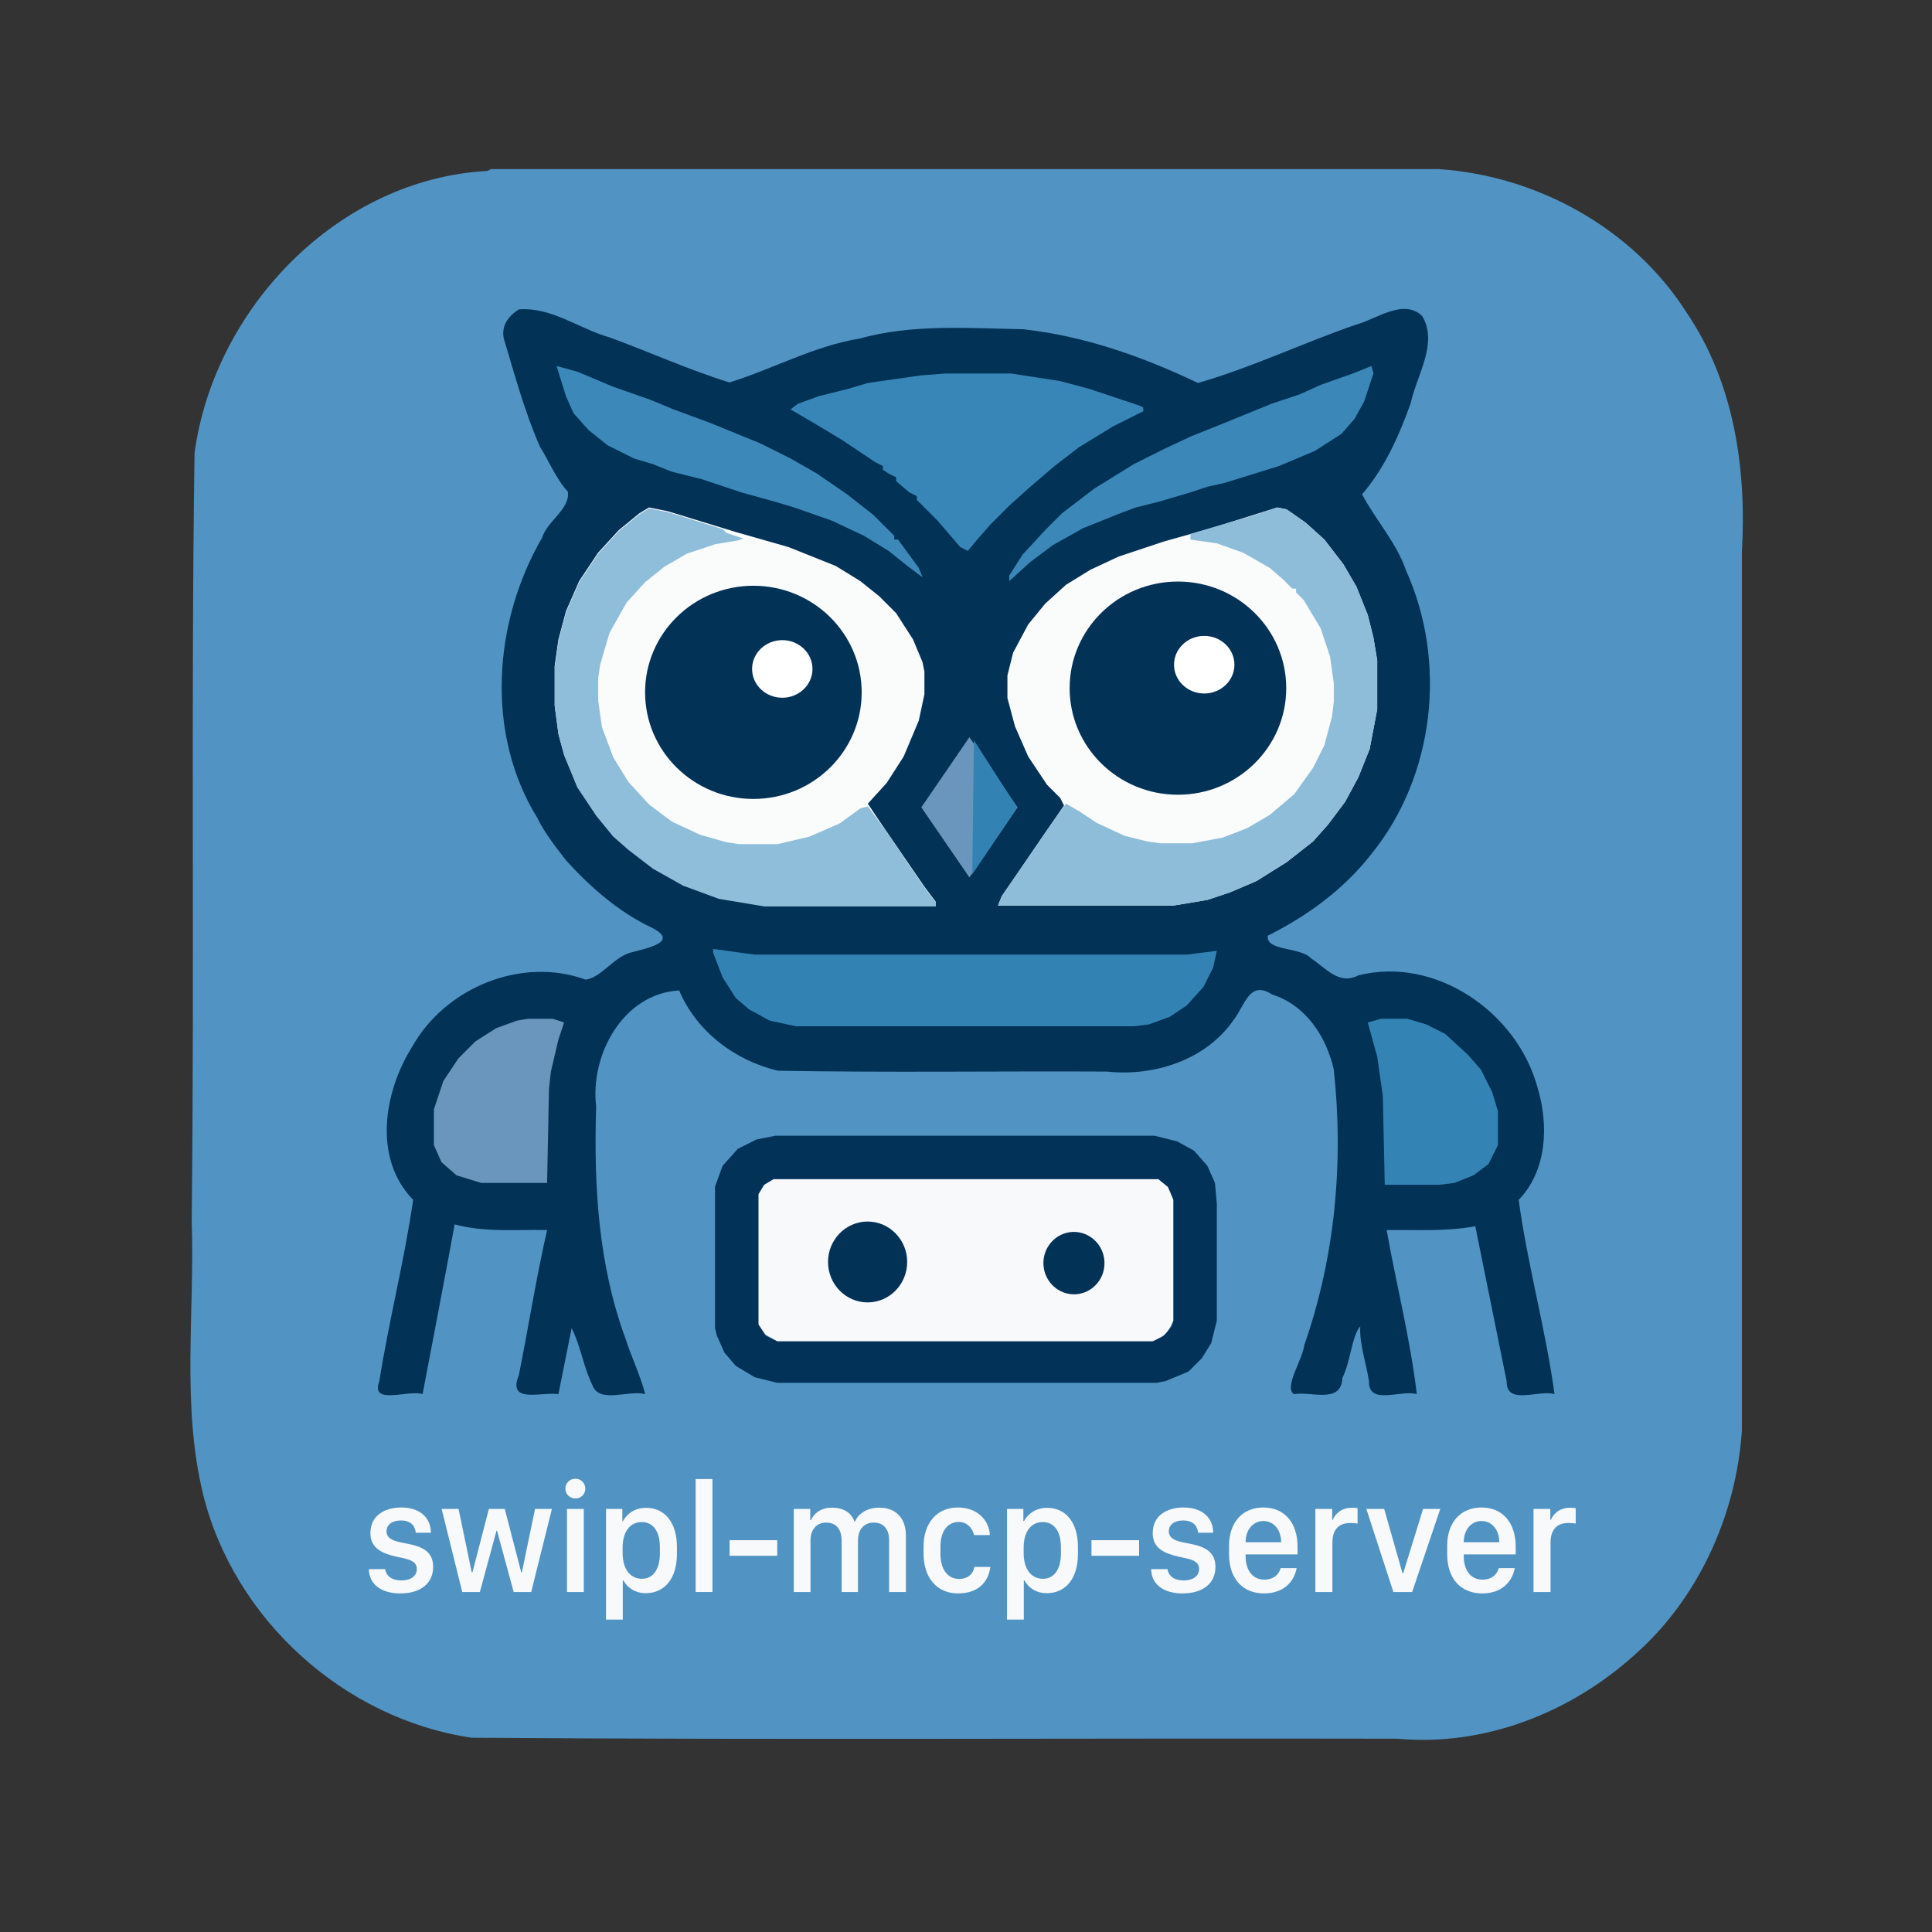 <?xml version="1.0" encoding="UTF-8" standalone="no"?><!DOCTYPE svg PUBLIC "-//W3C//DTD SVG 1.1//EN" "http://www.w3.org/Graphics/SVG/1.1/DTD/svg11.dtd"><svg width="100%" height="100%" viewBox="0 0 4267 4267" version="1.1" xmlns="http://www.w3.org/2000/svg" xmlns:xlink="http://www.w3.org/1999/xlink" xml:space="preserve" xmlns:serif="http://www.serif.com/" style="fill-rule:evenodd;clip-rule:evenodd;stroke-linejoin:round;stroke-miterlimit:2;"><rect x="0" y="0" width="4267" height="4267" fill="#333333" stroke="none"/><path id="path1" d="M1084.55,373.44l2091.67,-0c217.784,13.909 430.015,130.56 548.313,316.219c105.898,155.451 133.189,346.374 122.521,530.051l-0,1941.23c-12.806,185.787 -96.193,370.089 -237.053,494.146c-141.456,127.56 -331.673,202.649 -522.985,185.02c-681.681,-1.461 -1364.03,2.923 -2045.29,-2.191c-282.215,-41.585 -525.291,-261.65 -593.428,-538.675c-47.689,-196.934 -17.954,-402.048 -24.891,-602.865c6.283,-565.045 -1.908,-1130.33 6.222,-1695.24c42.931,-320.161 317.473,-606.225 646.593,-623.527l8.334,-4.166Z" style="fill:#5194c4;fill-rule:nonzero;"/><path d="M818.093,3386.21c-0,33.508 26.212,44.967 58.435,52.085c23.541,4.861 44.077,7.986 44.077,27.084c-0,13.542 -10.853,25.174 -34.394,25.174c-20.869,0 -33.391,-10.07 -35.395,-25.001l-36.062,0c-0,32.814 26.713,53.648 69.12,53.648c44.411,-0 72.793,-21.529 72.793,-58.682c0,-34.723 -25.711,-45.314 -58.435,-51.391c-20.035,-3.819 -44.577,-7.465 -44.577,-26.736c-0,-15.452 12.855,-24.306 31.722,-24.306c24.041,-0 31.721,14.236 32.89,27.084l33.392,-0c-0,-32.467 -23.541,-55.731 -65.281,-55.731c-35.729,0 -68.285,17.014 -68.285,56.772Z" style="fill:#f8f9fa;fill-rule:nonzero;"/><path d="M1218.94,3332.57l-37.231,0l-29.051,139.934l-1.502,0l-36.397,-139.934l-35.061,0l-36.23,139.934l-1.669,0l-29.051,-139.934l-37.398,0l45.579,183.511l38.901,0l36.731,-135.419l1.168,-0l36.731,135.419l38.734,0l45.746,-183.511Z" style="fill:#f8f9fa;fill-rule:nonzero;"/><path d="M1248.76,3287.77c-0,12.674 10.017,21.702 22.038,21.702c12.021,0 21.871,-9.028 21.871,-21.702c0,-12.674 -9.85,-21.875 -21.871,-21.875c-12.021,-0 -22.038,9.201 -22.038,21.875Zm3.506,228.304l37.064,0l0,-183.511l-37.064,0l-0,183.511Z" style="fill:#f8f9fa;fill-rule:nonzero;"/><path d="M1426.4,3518.68c40.738,-0 68.62,-31.772 68.62,-86.287l-0,-16.32c-0,-54.862 -28.216,-85.94 -67.785,-85.94c-23.708,0 -41.739,11.806 -51.423,29.341l-1.335,0l-0,-26.91l-36.063,0l-0,244.45l37.064,0l0,-86.46l1.336,0c9.35,16.841 26.713,28.126 49.586,28.126Zm-8.515,-31.772c-26.379,0 -42.741,-21.875 -42.741,-56.598l0,-13.022c0,-33.855 16.195,-55.73 42.074,-55.73c25.21,-0 40.236,20.313 40.236,55.904l0,12.848c0,36.98 -16.028,56.598 -39.569,56.598Z" style="fill:#f8f9fa;fill-rule:nonzero;"/><rect x="1536.42" y="3266.59" width="37.065" height="249.485" style="fill:#f8f9fa;fill-rule:nonzero;"/><rect x="1611.39" y="3401.66" width="105.183" height="34.376" style="fill:#f8f9fa;fill-rule:nonzero;"/><path d="M1753.13,3516.08l36.897,0l0,-113.544c0,-26.563 15.36,-39.758 34.56,-39.758c20.536,0 34.227,12.848 34.227,40.105l-0,113.197l36.063,0l-0,-113.197c-0,-24.306 12.855,-40.105 34.894,-40.105c21.537,0 33.892,14.584 33.892,37.848l-0,115.454l37.064,0l0,-125.176c0,-36.98 -21.537,-61.113 -58.435,-61.113c-29.217,0 -47.582,14.931 -53.76,30.557l-1.502,-0c-6.512,-18.577 -22.874,-30.557 -50.088,-30.557c-25.043,0 -40.403,14.41 -45.579,27.431l-1.837,0l0,-24.653l-36.396,0l-0,183.511Z" style="fill:#f8f9fa;fill-rule:nonzero;"/><path d="M2039.8,3431.7c-0,51.391 28.215,87.503 76.132,87.503c41.072,-0 66.616,-21.876 71.291,-58.509l-35.061,0c-2.505,14.237 -13.524,26.563 -34.059,26.563c-25.211,0 -41.072,-21.528 -41.072,-55.557l-0,-15.625c-0,-33.855 15.193,-54.689 40.905,-54.689c17.53,0 30.219,13.542 33.224,28.994l35.061,-0c-1.336,-32.119 -27.381,-60.939 -70.289,-60.939c-47.75,0 -76.132,35.591 -76.132,85.766l-0,16.493Z" style="fill:#f8f9fa;fill-rule:nonzero;"/><path d="M2312.11,3518.68c40.738,-0 68.619,-31.772 68.619,-86.287l0,-16.32c0,-54.862 -28.215,-85.94 -67.784,-85.94c-23.708,0 -41.74,11.806 -51.423,29.341l-1.336,0l0,-26.91l-36.063,0l0,244.45l37.065,0l-0,-86.46l1.336,0c9.349,16.841 26.713,28.126 49.586,28.126Zm-8.515,-31.772c-26.379,0 -42.741,-21.875 -42.741,-56.598l0,-13.022c0,-33.855 16.195,-55.73 42.073,-55.73c25.211,-0 40.237,20.313 40.237,55.904l0,12.848c0,36.98 -16.028,56.598 -39.569,56.598Z" style="fill:#f8f9fa;fill-rule:nonzero;"/><rect x="2410.61" y="3401.66" width="105.183" height="34.376" style="fill:#f8f9fa;fill-rule:nonzero;"/><path d="M2545.85,3386.21c0,33.508 26.213,44.967 58.435,52.085c23.541,4.861 44.077,7.986 44.077,27.084c0,13.542 -10.852,25.174 -34.393,25.174c-20.87,0 -33.392,-10.07 -35.395,-25.001l-36.063,0c0,32.814 26.713,53.648 69.12,53.648c44.411,-0 72.794,-21.529 72.794,-58.682c-0,-34.723 -25.712,-45.314 -58.435,-51.391c-20.035,-3.819 -44.578,-7.465 -44.578,-26.736c0,-15.452 12.856,-24.306 31.722,-24.306c24.042,-0 31.722,14.236 32.891,27.084l33.391,-0c0,-32.467 -23.541,-55.731 -65.28,-55.731c-35.729,0 -68.286,17.014 -68.286,56.772Z" style="fill:#f8f9fa;fill-rule:nonzero;"/><path d="M2791.78,3519.2c43.576,-0 66.616,-26.216 71.959,-55.905l-35.228,0c-4.508,15.799 -17.364,25.522 -36.23,25.522c-25.21,-0 -41.238,-20.487 -41.238,-51.39l-0,-4.341l114.699,0l0,-17.535c0,-51.737 -28.382,-86.113 -75.464,-86.113c-46.414,0 -75.799,33.161 -75.799,84.377l0,18.577c0,54.341 30.052,86.808 77.301,86.808Zm-40.737,-113.024l-0,-0.347c-0,-26.043 15.527,-46.529 39.402,-46.529c23.541,-0 39.068,20.486 39.068,46.529l-0,0.347l-78.47,-0Z" style="fill:#f8f9fa;fill-rule:nonzero;"/><path d="M2905.14,3516.08l37.566,0l-0,-108.683c-0,-24.653 10.017,-43.751 39.736,-43.751c6.177,0 12.688,0.521 15.861,1.389l-0,-34.028c-3.506,-0.695 -7.68,-1.042 -12.522,-1.042c-24.543,-0 -37.733,15.278 -42.24,26.737l-1.336,-0l-0,-24.133l-37.065,0l0,183.511Z" style="fill:#f8f9fa;fill-rule:nonzero;"/><path d="M3077.45,3516.08l41.405,0l62.108,-183.511l-37.899,0l-44.077,142.365l-1.336,-0l-40.57,-142.365l-39.402,0l59.771,183.511Z" style="fill:#f8f9fa;fill-rule:nonzero;"/><path d="M3273.57,3519.2c43.576,-0 66.616,-26.216 71.959,-55.905l-35.228,0c-4.508,15.799 -17.364,25.522 -36.23,25.522c-25.211,-0 -41.238,-20.487 -41.238,-51.39l-0,-4.341l114.699,0l0,-17.535c0,-51.737 -28.383,-86.113 -75.464,-86.113c-46.415,0 -75.799,33.161 -75.799,84.377l-0,18.577c-0,54.341 30.052,86.808 77.301,86.808Zm-40.737,-113.024l-0,-0.347c-0,-26.043 15.527,-46.529 39.401,-46.529c23.541,-0 39.068,20.486 39.068,46.529l0,0.347l-78.469,-0Z" style="fill:#f8f9fa;fill-rule:nonzero;"/><path d="M3386.93,3516.08l37.566,0l-0,-108.683c-0,-24.653 10.017,-43.751 39.735,-43.751c6.178,0 12.689,0.521 15.861,1.389l0,-34.028c-3.506,-0.695 -7.68,-1.042 -12.521,-1.042c-24.543,-0 -37.733,15.278 -42.241,26.737l-1.335,-0l-0,-24.133l-37.065,0l0,183.511Z" style="fill:#f8f9fa;fill-rule:nonzero;"/><path id="path2" d="M1145.83,683.333c72.102,-5.774 133.594,43.03 201.192,62.061c88.013,32.282 175.911,72.028 264.117,99.277c95.926,-29.869 186.641,-80.418 287.233,-96.907c117.362,-32.713 241.093,-22.751 361.436,-20.614c135.018,14.836 263.96,60.513 386.022,118.683c118.734,-34.033 231.855,-88.481 349.084,-128.823c45.697,-12.27 104.217,-58.513 146.091,-19.204c36.024,60.616 -11.946,130.551 -25.258,192.443c-25.592,71.55 -57.339,143.459 -107.417,201.418c29.657,56.883 75.534,105.74 96.937,168.07c90.96,201.13 64.056,452.542 -75.593,625.382c-60.858,78.538 -141.402,137.244 -229.677,181.548c-4.634,34.35 70.908,23.911 95.833,50c32.836,21.771 61.72,59.809 104.167,37.5c171.395,-43.192 351.125,82.17 395.818,247.867c24.831,82.521 21.329,182.89 -41.651,247.966c19.48,144.078 59.553,285.292 79.166,429.167c-34.14,-10.54 -106.586,25.75 -105.607,-27.723c-23.131,-114.37 -46.262,-228.741 -69.393,-343.111c-64.711,11.884 -130.421,7.719 -195.833,8.334c21.47,120.875 52.367,240.759 66.667,362.5c-34.118,-10.544 -106.643,25.761 -105.547,-27.735c-5.973,-40.806 -21.217,-80.694 -19.453,-122.265c-18.998,23.066 -21.555,79.402 -39.333,113.832c-2.319,58.605 -68.407,29.354 -106.758,36.168c-23.615,-14.328 18.838,-76.066 22.618,-108.749c68.11,-193.836 87.114,-404.273 65.139,-607.918c-16.572,-73.222 -61.66,-142.404 -136.087,-165.96c-50.282,-32.878 -60.276,24.112 -84.715,55.501c-61.458,89.367 -175.923,125.898 -280.717,114.626c-241.962,-1.243 -484.589,2.484 -726.136,-1.861c-94.522,-22.187 -180.003,-86.618 -218.178,-177.306c-124.066,7.001 -197.034,142.467 -183.333,256.569c-5.403,172.541 4.439,347.966 64.526,511.473c13.257,41.653 32.928,81.253 43.807,123.625c-36.477,-10.058 -101.042,22.016 -116.492,-19.582c-19.894,-40.397 -25.824,-86.135 -46.008,-126.252c-9.722,48.611 -19.444,97.223 -29.167,145.834c-38.41,-5.524 -113.28,21.949 -87.5,-41.667c21.422,-106.792 38.211,-214.788 62.5,-320.833c-68.091,-1.364 -137.811,5.64 -204.166,-12.5c-22.891,125.135 -47.127,250.018 -70.834,375c-30.373,-10.628 -115.789,25.966 -95.699,-27.956c21.231,-134.306 55.473,-267.192 74.866,-401.211c-89.451,-91.82 -64.563,-239.1 -2.095,-338.315c72.954,-130.041 241.1,-199.88 383.021,-148.087c33.945,-4.155 60.781,-48.411 98.241,-59.431c34.13,-9.327 111.409,-23.348 47.693,-55.32c-73.005,-34.589 -135.556,-89.478 -189.36,-148.847c-17.354,-22.598 -47.309,-59.95 -63.167,-93.315c-115.544,-186.859 -97.339,-433.265 10.468,-619.18c11.331,-36.949 62.431,-63.406 56.873,-101.557c-25.937,-27.635 -45.282,-74.526 -61.245,-98.448c-33.636,-75.917 -56.365,-160.306 -80.429,-240.404c-5.412,-28.107 10.507,-49.262 33.333,-63.763Z" style="fill:#033257;fill-rule:nonzero;"/><path id="path3" d="M1433.33,1120.83l41.667,8.334l150,45.833l116.667,33.333l104.166,41.667l54.167,33.333l41.667,33.334l37.5,37.5l37.5,58.333l20.833,50l4.167,20.833l-0,50l-12.5,58.334l-33.334,79.166l-37.5,58.334l-41.666,45.833l25,37.5l54.166,79.167l45.834,66.666l25,33.334l-0,8.333l-379.167,-0l-100,-16.667l-79.167,-29.166l-66.666,-37.5l-54.167,-41.667l-33.333,-29.167l-37.5,-45.833l-41.667,-62.5l-29.167,-70.833l-12.5,-45.834l-8.333,-62.5l0,-87.5l8.333,-58.333l16.667,-62.5l29.167,-66.667l41.666,-62.5l45.834,-50l45.833,-37.5l20.833,-12.5Z" style="fill:#fafbfb;fill-rule:nonzero;"/><path id="path4" d="M2820.83,1120.83l20.834,4.167l41.666,29.167l41.667,37.5l41.667,54.166l29.166,50l25,62.5l12.5,50l8.334,50l-0,108.334l-16.667,87.5l-25,62.5l-29.167,54.166l-37.5,50l-33.333,37.5l-58.333,45.834l-66.667,41.666l-58.333,25l-50,16.667l-75,12.5l-387.5,0l8.333,-20.833l45.833,-66.667l54.167,-79.167l37.5,-54.166l-8.333,-16.667l-29.167,-29.167l-41.667,-62.5l-29.166,-66.666l-16.667,-62.5l0,-50l12.5,-50l33.333,-62.5l37.5,-45.834l45.834,-41.666l54.166,-33.334l62.5,-29.166l100,-33.334l104.167,-29.166l145.833,-45.834Z" style="fill:#fafbfb;fill-rule:nonzero;"/><path id="path5" d="M1708.33,2604.17l850,-0l25,20.833l8.334,25l-0,266.667l-12.5,25l-20.834,16.666l-12.5,4.167l-829.166,0l-29.167,-16.667l-12.5,-20.833l0,-287.5l12.5,-20.833l20.833,-12.5Z" style="fill:#f8f9fa;fill-rule:nonzero;"/><path id="path6" d="M1712.5,2508.33l837.5,0l50,12.5l37.5,20.834l29.167,33.333l16.666,37.5l4.167,45.833l0,258.334l-12.5,50l-20.833,33.333l-29.167,29.167l-50,20.833l-20.833,4.167l-837.5,-0l-50,-12.5l-41.667,-25l-25,-29.167l-16.667,-37.5l-4.166,-16.667l-0,-312.5l16.666,-45.833l33.334,-37.5l41.666,-20.833l41.667,-8.334Zm-4.167,95.834l-20.833,12.5l-12.5,20.833l0,287.5l16.667,25l25,12.5l829.166,0l25,-12.5l16.667,-20.833l4.167,-12.5l-0,-266.667l-12.5,-29.167l-20.834,-16.666l-850,-0Z" style="fill:#033258;fill-rule:nonzero;"/><path id="path7" d="M2820.83,1120.83l20.834,4.167l41.666,29.167l41.667,37.5l41.667,54.166l29.166,50l25,62.5l12.5,50l8.334,50l-0,108.334l-16.667,87.5l-25,62.5l-29.167,54.166l-37.5,50l-33.333,37.5l-58.333,45.834l-66.667,41.666l-58.333,25l-50,16.667l-75,12.5l-387.5,0l8.333,-20.833l45.833,-66.667l54.167,-79.167l41.667,-58.333l29.166,16.667l37.5,25l62.5,29.166l50,12.5l29.167,4.167l70.833,0l66.667,-12.5l54.167,-20.833l50,-29.167l54.166,-45.833l41.667,-58.334l25,-50l16.667,-62.5l4.166,-33.333l0,-41.667l-8.333,-58.333l-20.833,-62.5l-37.5,-62.5l-16.667,-16.667l0,-8.333l-8.333,0l-20.834,-20.833l-29.166,-25l-58.334,-33.334l-58.333,-20.833l-58.333,-8.333l-0,-12.5l141.666,-41.667l50,-16.667Z" style="fill:#8ebdda;fill-rule:nonzero;"/><path id="path8" d="M1433.64,1122.76l41.667,8.333l120.833,37.5l8.334,8.333l37.5,12.5l-12.5,4.167l-50,8.333l-62.5,20.834l-50,29.166l-41.667,33.334l-41.667,45.833l-37.5,66.667l-20.833,70.833l-4.167,29.167l0,50l8.334,58.333l25,66.667l33.333,54.166l45.833,50l50,37.5l62.5,29.167l58.334,16.667l29.166,4.166l83.334,0l70.833,-16.666l66.667,-29.167l45.833,-33.333l16.667,-4.167l45.833,62.5l33.333,50l45.834,66.667l25,33.333l-0,8.333l-379.167,0l-100,-16.666l-79.167,-29.167l-66.666,-37.5l-54.167,-41.667l-33.333,-29.166l-37.5,-45.834l-41.667,-62.5l-29.167,-70.833l-12.5,-45.833l-8.333,-62.5l0,-87.5l8.333,-58.334l16.667,-62.5l29.167,-66.666l41.666,-62.5l45.834,-50l45.833,-37.5l20.833,-12.5Z" style="fill:#8fbeda;fill-rule:nonzero;"/><ellipse cx="1663.92" cy="1529.1" rx="239.18" ry="235.417" style="fill:#033257;"/><ellipse cx="2601.57" cy="1519.83" rx="239.18" ry="235.417" style="fill:#033257;"/><path id="path11" d="M1575,2095.83l91.667,12.5l954.166,0l66.667,-8.333l-8.333,37.5l-20.834,41.667l-37.5,41.666l-37.5,25l-45.833,16.667l-33.333,4.167l-745.834,-0l-58.333,-12.5l-45.833,-25l-29.167,-25l-29.167,-45.834l-20.833,-54.166l0,-8.334Z" style="fill:#3382b4;fill-rule:nonzero;"/><path id="path12" d="M2087.5,825l145.833,0l108.334,16.667l62.5,16.666l112.5,37.5l8.333,4.167l0,8.333l-66.667,33.334l-75,45.833l-54.166,41.667l-58.334,50l-41.666,37.5l-41.667,41.666l-29.167,33.334l-20.833,25l-16.667,-8.334l-50,-58.333l-45.833,-45.833l0,-8.334l-16.667,-8.333l-29.166,-25l-0,-8.333l-16.667,-8.334l-12.5,-8.333l-0,-8.333l-16.667,-8.334l-75,-50l-62.5,-37.5l-50,-29.166l16.667,-12.5l45.833,-16.667l66.667,-16.667l41.667,-12.5l116.666,-16.666l54.167,-4.167Z" style="fill:#3886b7;fill-rule:nonzero;"/><path id="path13" d="M1229.17,808.333l45.833,12.5l79.167,33.334l83.333,29.166l50,20.834l79.167,29.166l112.5,45.834l66.666,33.333l58.334,33.333l66.666,45.834l58.334,45.833l45.833,45.833l0,8.334l8.333,-0l45.834,62.5l8.333,20.833l-33.333,-25l-41.667,-33.333l-54.167,-33.334l-70.833,-33.333l-83.333,-29.167l-41.667,-12.5l-75,-20.833l-87.5,-29.167l-66.667,-16.666l-41.666,-16.667l-41.667,-12.5l-58.333,-29.167l-41.667,-33.333l-33.333,-37.5l-16.667,-37.5l-20.833,-66.667Z" style="fill:#3c89b9;fill-rule:nonzero;"/><path id="path14" d="M3029.17,808.333l4.166,16.667l-20.833,62.5l-20.833,37.5l-29.167,33.333l-58.333,37.5l-79.167,33.334l-120.833,37.5l-37.5,8.333l-37.5,12.5l-70.834,20.833l-50,12.5l-33.333,12.5l-83.333,33.334l-66.667,37.5l-50,37.5l-45.833,41.666l-0,-12.5l29.166,-45.833l50,-54.167l37.5,-37.5l70.834,-54.166l87.5,-54.167l66.666,-33.333l62.5,-29.167l62.5,-25l112.5,-45.833l62.5,-20.834l45.834,-20.833l70.833,-25l41.667,-16.667Z" style="fill:#3a87b8;fill-rule:nonzero;"/><path id="path15" d="M3050,2250l58.333,0l41.667,12.5l41.667,20.833l50,45.834l29.166,33.333l25,50l12.5,41.667l0,75l-20.833,41.666l-33.333,25l-41.667,16.667l-33.333,4.167l-120.834,-0l-4.166,-195.834l-12.5,-87.5l-20.834,-75l29.167,-8.333Z" style="fill:#3483b5;fill-rule:nonzero;"/><path id="path16" d="M1166.67,2250l54.166,0l25,8.333l-12.5,37.5l-16.666,70.834l-4.167,37.5l-4.167,208.333l-145.833,0l-54.167,-16.667l-33.333,-29.166l-16.667,-37.5l0,-79.167l20.834,-62.5l33.333,-50l37.5,-37.5l45.833,-29.167l45.834,-16.666l25,-4.167Z" style="fill:#6a96bd;fill-rule:nonzero;"/><path d="M1916.02,2697.89c48.235,-0.089 87.469,39.851 87.56,89.134c0.09,49.282 -38.997,89.366 -87.233,89.454c-48.235,0.089 -87.469,-39.851 -87.559,-89.134c-0.091,-49.283 38.996,-89.366 87.232,-89.454Z" style="fill:#033257;"/><path d="M2368.88,2720.86c37.184,-1.639 68.732,27.875 70.406,65.866c1.674,37.991 -27.155,70.166 -64.338,71.805c-37.184,1.639 -68.732,-27.875 -70.406,-65.866c-1.674,-37.992 27.155,-70.166 64.338,-71.805Z" style="fill:#033257;"/><g><path d="M2141.03,1628.18l106.179,154.849l-106.179,154.848l-106.179,-154.848l106.179,-154.849Z" style="fill:#6a96bd;"/><path d="M2246.6,1784.03l-99.214,146.764l3.551,-295.93l95.663,149.166Z" style="fill:#3382b4;"/></g><ellipse id="Linke-Pupille" serif:id="Linke Pupille" cx="1727.74" cy="1477.43" rx="66.694" ry="63.61" style="fill:#fff;"/><ellipse id="Rechte-Pupille" serif:id="Rechte Pupille" cx="2659.65" cy="1468.05" rx="66.694" ry="63.61" style="fill:#fff;"/></svg>